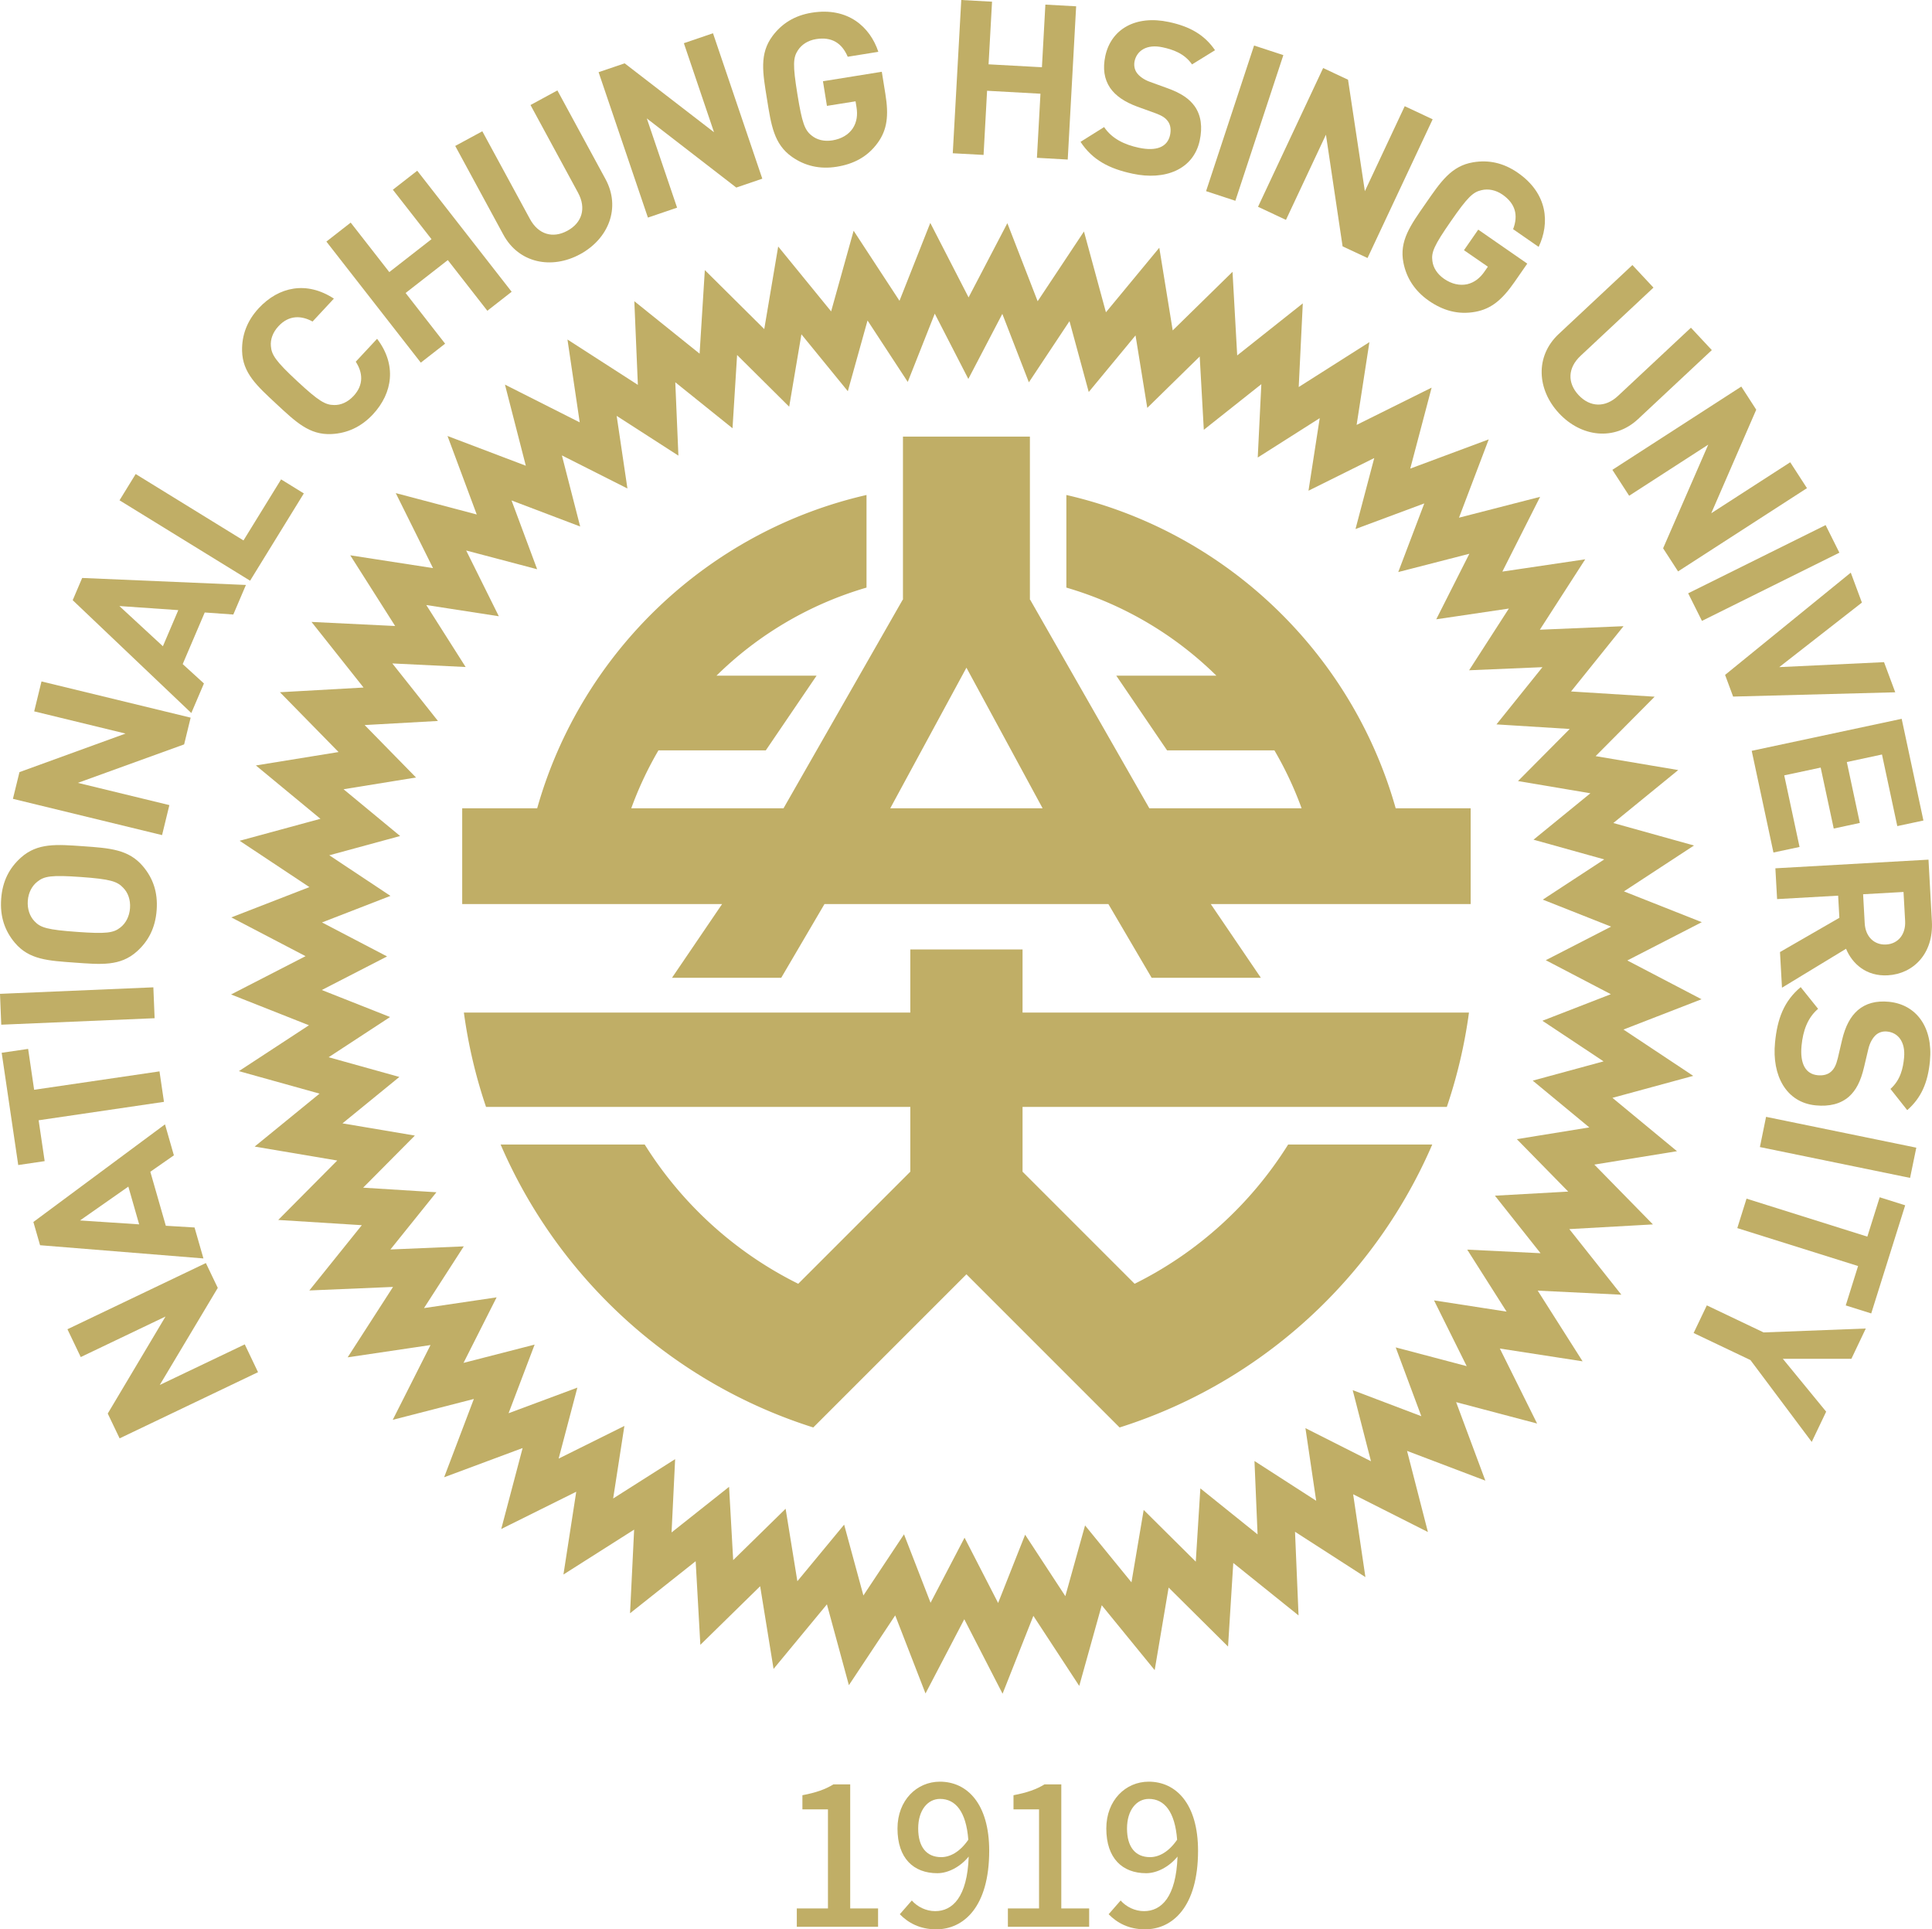 <svg xmlns="http://www.w3.org/2000/svg" viewBox="0 0 8011.04 7999.58"><defs><style>.cls-1{fill:#c0ae66;}</style></defs><title>資產 1</title><g id="圖層_2" data-name="圖層 2"><g id="圖層_1-2" data-name="圖層 1"><path class="cls-1" d="M903,5340,662.44,5742.52l352.49-168.3,55,115.23L496,5963.9,446.76,5861l239.55-402.29L334.79,5626.81l-55.13-115.36,574-274.45Z"/><path class="cls-1" d="M721,4790.36l-97.67,68.1,64.22,223.93,119.11,7.14,36.84,128.32-677.34-54.76-27.75-96.34,545.75-404.83Zm-389.2,270L577,5076.57,532.18,4920Z"/><path class="cls-1" d="M141.53,4518.58l519.82-76.34,18.54,126.38L160.19,4645l25,169.4L75.61,4830.59,7,4365.18l109.66-16.12Z"/><path class="cls-1" d="M641.11,4221.83l-635.9,26.9L0,4120.77l635.9-27Z"/><path class="cls-1" d="M593,3592.23c41.2,48.95,62,106.63,56.59,181s-34.42,129.41-82.28,172.06c-68.94,61.55-148.07,53.92-257.61,46s-189-11.75-248.28-82.39c-41.32-49.2-62-107.84-56.58-182S39.14,3598.53,87,3555.63c68.83-61.31,148.19-54.64,257.73-46.89S533.64,3521.46,593,3592.23ZM155,3655.6c-21.81,17-37.2,44.47-39.75,79.25s8.61,65.06,27.75,84.94c25,26.9,53.8,35.26,175.94,44.1s152,4.36,180.42-18.42c21.82-17,37.33-45.31,39.75-80.21s-8.6-64.22-27.87-83.85c-24.84-26.9-53.68-36.35-175.82-45.08S183.45,3632.7,155,3655.6Z"/><path class="cls-1" d="M763.5,3086.46,322.8,3246l379.51,92.21L672,3462.58,53.56,3312.2,80.7,3201.45l439.85-159.82-378.78-92.09,30.29-124.08,618.46,150.13Z"/><path class="cls-1" d="M967.43,2548l-118.51-8.48-91.36,214,88.09,80.34L793.3,2956.44,301.47,2488.6l39.26-92.21,679,29ZM495,2512.84l180.43,166.73,63.85-149.77Z"/><path class="cls-1" d="M1037,2407.78,495.59,2074.44l67-108.93,447,275.3,155.95-253.13,94.27,58.17Z"/><path class="cls-1" d="M1546.38,1718c-49,52.59-107.36,78.52-171.33,81.67-92.34,4.84-149-50.65-229.74-125.53-80.22-74.77-139.59-127.48-141.53-219.81-1.33-64,20.36-124.08,69.31-176.67,83.36-89.42,198.35-113.29,311.41-39.5l-88.46,95c-46-25.2-97.42-27.87-141.28,19.39-23.75,25.44-34,55-31.51,82.39,2.67,36.36,19.87,62.53,109.3,145.65,89.67,83.37,116.81,98.63,153.4,98.76,27.63.6,56.22-11.88,80-37.45,43.87-47.13,37.81-98.14,9.21-142.13l88.46-95C1645.26,1512.21,1629,1629,1546.38,1718Z"/><path class="cls-1" d="M2020.76,1288.53l-163.94-210.11-175,136.44L1845.67,1425l-100.81,78.64-391.5-502L1454.17,923l160.07,205.14,175-136.44L1629,786.64l101.06-78.76,391.5,501.89Z"/><path class="cls-1" d="M2405.48,1054.06c-118.14,64.1-254.21,37.45-318.44-81.3L1887.6,605.13l112.32-60.83,197.39,363.51c34.9,64.46,94.76,81.91,155.34,49s79.25-92.93,44.35-157.52L2199.73,435.49l111.48-60.59,199.45,367.63C2575.12,861.28,2523.5,990,2405.48,1054.06Z"/><path class="cls-1" d="M3053,777.67,2682,491,2807.53,861l-120.93,41.2L2482.06,299.29l108.09-36.71L2960.69,548.3,2835.64,179.09l120.8-41.2,204.42,603Z"/><path class="cls-1" d="M3640.45,590.83c-43.38,60.34-102,89.54-171.09,100.57-70.64,11.39-132.8-4-185.15-40.83-75.61-53-86.51-132-104-240.41s-32-186.72,23-260.88c38.29-51.13,90.64-85.06,163.22-96.69,149.76-24,241.37,59.13,275.66,162.25l-127,20.47c-24.11-56.95-66.52-83.6-131.1-73.18-34.42,5.45-60.35,23.26-75.37,46.28-20.12,30.54-21.81,60.59-2.3,181.52s30.65,149.89,59.49,172.3c21.33,17.45,51.5,25.45,86,19.75,38.05-6.18,66.89-24.11,84.09-49.56,17.21-26.41,20.85-56,15.51-88.57l-3.87-23.75L3428.89,439l-16.48-102.15,244-39.25,14.78,91.72C3686,480.32,3678.26,537.51,3640.45,590.83Z"/><path class="cls-1" d="M4299.62,654.32l14.66-265.73-221.37-12.23-14.55,266-127.71-6.91L3985.91,0,4113.5,7,4099.09,266.7l221.25,12.11,14.3-259.67,127.59,7-34.89,635.42Z"/><path class="cls-1" d="M4696.7,720.24c-97.3-20.6-166.61-56.71-216.29-132.08l97.78-61.31c32.11,48,84.1,72.95,143.59,85.67,73.67,15.75,119.11-2.91,129.9-52.59,4.6-21.93,2.18-41.56-8.73-56.71-10.18-14.05-23.26-23.26-51.86-33.8L4716,442.27c-53.2-19.63-90.16-44.83-113.18-78.27-24.11-36.11-30.78-79.49-19.63-131.84,24-111,125.05-170.61,263.67-140.92C4935,110,4994.42,144.68,5038.16,208.17l-95.36,58.89c-32.48-46.29-80-61.8-122.39-71-66.4-14.17-106.5,14.79-115.83,57.44-3.16,15.75-1.46,33.44,9.45,48.71,10.17,13.93,28.71,28,54,37.08l73.43,26.66c56.71,20.35,90.15,44,112,74.15,27.38,38.78,33,87.49,21.2,142.5C4948.73,703,4830.71,749.08,4696.7,720.24Z"/><path class="cls-1" d="M5001,792.58l199-603.8,121.41,39.75-199,604Z"/><path class="cls-1" d="M5567.07,1021.47l-69.07-463L5332.24,911.69,5216.4,857.4l270-575.31,103.24,48.46L5659.4,792.7l165.28-352.37,115.84,54.29-270.09,575.2Z"/><path class="cls-1" d="M6117.91,1292.77c-72.94,13.45-135.71-5.94-193.15-45.68-58.88-41-93.05-95-105.41-157.77-17.94-90.39,28.83-154.61,91.6-244.88,62.53-90.27,106.39-156.43,197.51-171.58,63.25-10.54,124.32,1.46,184.91,43.26,124.92,86.52,133.41,209.38,86.63,307.53l-105.9-73.43c22-57.43,9.81-105.9-43.86-143.22-28.72-19.87-59.74-25-86.64-18.66-35.75,7.87-57.92,28.47-127.47,128.92-69.8,100.45-81.91,129-76.7,165.16,3.39,27.26,19.75,53.8,48.46,73.67,31.87,22.05,65.07,28.72,95.24,22.54,30.66-7.15,53.8-25.81,72.59-53l13.81-19.88-99.12-68.34,59.13-85.3,203.33,140.92-52.83,76.1C6227.45,1244.91,6182.25,1280.77,6117.91,1292.77Z"/><path class="cls-1" d="M6464.7,1713.84c-91.85-98.27-100.09-236.77-1.57-328.86l305.59-286,87.36,93.54-302.2,282.81c-53.55,50.05-55.37,112.21-8.24,162.86,47.14,50.28,109.91,53.31,163.34,3.39l302.44-282.81,86.64,92.82-305.47,285.72C6694.08,1829.68,6556.31,1812,6464.7,1713.84Z"/><path class="cls-1" d="M6896.07,2273.41l187.21-429.8-328,211.93-69.55-107.48,534.6-345.21,61.92,95.84L7095.76,2128l327.4-211.32L7492.59,2024l-534.48,345.21Z"/><path class="cls-1" d="M7000,2460,7569.9,2177.2,7627,2291.58l-569.86,282.81Z"/><path class="cls-1" d="M7186.39,2888.23l-33.32-89.91,521.16-424,46.16,124.2L7377.6,2766.09l434.52-20.6,46.53,125Z"/><path class="cls-1" d="M7263.46,3113.12l621.85-132.68,90.15,421.67-108.33,23.14-63.49-296.86-145.77,31.26,53.92,252.52-108.2,23.26-54.17-252.76-151.1,32.23,63.5,296.87-108.21,23Z"/><path class="cls-1" d="M7380.75,3947.5l246.22-142-5.09-91.85-253.12,14.3-7.15-127.71,634.93-35.87,14.06,256.15c7.27,133.29-76.58,217.38-182.73,223.44-89.18,5.09-147.34-47.86-173.27-110L7389,4095.33Zm518.86-128.8-6.67-120.33-167.58,9.45,6.67,120.33c3,56.1,39.74,90.75,88.81,88.09S7902.63,3874.8,7899.61,3818.7Z"/><path class="cls-1" d="M7360.15,4322.89c9.45-98.88,37.08-172.06,106.39-230l72.22,90c-44.11,37.44-62.77,92-68.58,152.31-7.27,75.24,16.48,118.26,67.12,123.11,22.3,2.06,41.45-2.55,55.26-15,12.84-11.75,20.48-25.81,27.87-55.62L7638.6,4310c13.33-55.25,34.17-94.75,64.71-121.41,33.2-28.35,75.61-40,128.92-34.9,112.94,11,183.7,104.69,170.25,245.86-8.6,89.66-36.23,152.67-94.15,203.44l-69.55-88c42.17-37.56,52.34-86.51,56.46-129.41,6.43-67.85-26.78-104.45-70.52-108.57-15.75-1.69-33.2,2.19-47,14.79-12.85,11.87-24.6,31.74-30.78,58.16L7729,4425.88c-13.94,58.89-33.45,94.76-61.07,120-35.26,31.75-83,42.77-139.11,37.32C7406.08,4571.29,7346.82,4459.33,7360.15,4322.89Z"/><path class="cls-1" d="M7323,4630.78l622.94,127.84-25.81,125.29-622.69-127.84Z"/><path class="cls-1" d="M7704.52,5249.36l-500.8-157.28L7242,4969.94l500.92,157.52,51.26-163.22,105.66,33.33-140.8,448.33-105.66-33.2Z"/><path class="cls-1" d="M7258.25,5639.29l-235.68-112.21,54.77-114.63,235.44,112.21,423.73-16.24L7676.77,5634H7392.51l179.69,219.2-59.86,125.41Z"/><path class="cls-1" d="M4475.11,6990.3l93.25-334.48,219.51,269.05,57.8-342.38,246.42,244.63,21.69-346.59,270.66,217.59-14.65-346.94,291.89,188.06-50.85-343.55,310,156.56-86.5-336.35L6159,6139.16l-121.16-325.42,335.75,88.69-154.51-311,343.17,53.06-186.15-293.13,346.82,16.93-215.76-272.06,346.71-19.44-243-248,342.76-55.57L6686,4552,7021,4460.86l-289.28-192.07,323.69-125.62L6747.7,3982.39l308.78-158.76L6733.61,3695.9l290.52-190.19-334.49-93.27,269.09-219.51-342.45-57.8L6861,2888.7,6514.36,2867l217.58-270.66L6385,2611l188.09-291.92L6229.54,2370l156.53-310-336.31,86.47L6173,1821.81,5847.6,1943l88.65-335.75-311,154.51,53-343.18-293.12,186.18,16.92-346.85-272,215.79L5110.65,1127l-248,243L4807,1027.23l-221.25,267.64-91.09-335.09-192.05,289.29L4177,925.35l-160.76,307.79L3857.44,924.31l-127.73,322.91L3539.55,956.68l-93.28,334.48-219.52-269.07L3169,1364.51l-246.43-244.66-21.68,346.58-270.66-217.55,14.68,346.94-291.93-188.07,50.82,343.51-310-156.53,86.48,336.32-324.65-123.26,121.17,325.43L1641,2044.55l154.51,311-343.16-53.08,186.15,293.13-346.82-16.91,215.79,272.06-346.72,19.44,243.07,248-342.81,55.56L1328.7,3395l-335.1,91.1,289.31,192.06L959.19,3803.8,1267,3964.59,958.14,4123.35l322.91,127.73L990.5,4441.27,1325,4534.54l-269.06,219.51,342.41,57.8-244.66,246.42L1500.27,5080l-217.59,270.65,347-14.67-188.1,291.92L1785.12,5577l-156.56,310,336.31-86.5-123.26,324.67L2167.06,6004l-88.68,335.73,311-154.51-53.07,343.2,293.13-186.15-16.93,346.82,272.06-215.8L2904,6820,3152,6577l55.58,342.77,221.24-267.62,91.1,335.11L3712,6697.89l125.61,323.73,160.77-307.78,158.78,308.82,127.72-322.91ZM4138.7,6646.45l-139.18-270.68-140.94,269.81-110.11-283.8-168.41,253.59-79.84-293.74-193.95,234.61-48.72-300.47-217.43,213-17-303.92-238.5,189.15L2799.44,6050l-257,163.21L2589,5912.38l-272.62,135.46,77.7-294.34-285.27,106.2,108.06-284.58L1922,5650.92l137.22-271.73-301.12,44.58L1923,5167.86l-304.14,12.85,190.74-237.27-303.83-19,214.46-216-300.14-50.65,235.85-192.45-293.23-81.75,254.71-166.72-283.05-112L1605,3965.68l-269.81-140.94L1619,3714.63l-253.6-168.39,293.75-79.85-234.62-193.95L1725,3223.73,1512,3006.31l303.93-17-189.15-238.51,304,14.84-163.21-257,300.83,46.53L1933,2282.54l294.31,77.71L2121.11,2075l284.58,108.06-75.81-294.83,271.74,137.2L2557,1724.3,2813,1889.17,2800.09,1585l237.29,190.71,19-303.81,216,214.45,50.7-300.15,192.44,235.87,81.73-293.23L3764,1583.58l112-283.09,139.21,270.74,140.94-269.82,110.08,283.8,168.41-253.61,79.84,293.74,194-234.61,48.7,300.48,217.43-213.07,17,303.94,238.53-189.16L5215.22,1897l257-163.22-46.55,300.84,272.65-135.44-77.73,294.32,285.27-106.2-108,284.58,294.8-75.8L5955.4,2567.8l301.08-44.58-164.84,255.9,304.15-12.85-190.71,237.26,303.79,19-214.45,216,300.17,50.65-235.88,192.43,293.22,81.77-254.7,166.72,283.08,112-270.72,139.17,269.8,141-283.76,110.12,253.56,168.37-293.71,79.86,234.61,193.95-300.5,48.72,213.06,217.41-303.93,17,189.18,238.5-304.08-14.84,163.21,257-300.83-46.54,135.46,272.61-294.34-77.69L5893.52,5872l-284.58-108.06,75.8,294.82L5413,5921.54l44.55,301.12-255.87-164.88L5214.53,6362l-237.25-190.74-19,303.83-216-214.46-50.65,300.17-192.45-235.89-81.76,293.2L4250.67,6363.4Z"/><path class="cls-1" d="M5553.85,4198.39H4240V3936.63H3774.62v261.76H1923.53a2089.74,2089.74,0,0,0,91.8,391.17H3774.62v268.62l-464.7,464.71c-262.05-129.9-482.49-330.81-636.66-577.45h-597.5c174.16,403.74,470.8,742.24,843.57,968a2092.39,2092.39,0,0,0,452.88,205.27l444.51-444.51L3999.93,5291l7.38-7.38,7.38,7.38,183.21,183.22,444.51,444.51a2092.53,2092.53,0,0,0,452.87-205.27c372.79-225.79,669.42-564.29,843.58-968h-597.5c-154.17,246.64-374.61,447.55-636.66,577.45L4240,4858.18V4589.56H5999.29a2089.74,2089.74,0,0,0,91.8-391.17H5553.85Z"/><path class="cls-1" d="M6049.63,3351.44H5787.24C5605,2705.37,5080.31,2203.17,4421.67,2052.36v384a1475.48,1475.48,0,0,1,622,365.08H4628.58l210.72,309.9h445.11a1470.17,1470.17,0,0,1,112.7,240.09H4765.78l-494.11-864.69-1.17-.43v-85.66h0V1810.3H3744.12v590.36h0v85.66l-1.17.43-494.11,864.69H2617.51a1471,1471,0,0,1,112.7-240.09h445.1L3386,2801.45H2971a1475.38,1475.38,0,0,1,622-365.08v-384c-658.64,150.81-1183.29,653-1365.57,1299.08H1916.52v397H2994.18l-207.82,305.87h452.92l179.44-305.87H4595.9l179.43,305.87h452.94l-207.83-305.87H6098.1v-397Zm-1779.12,0H3691.42l52.7-97.27,263.19-485.73,263.19,485.73,52.71,97.27Z"/><path class="cls-1" d="M3525.38,7398.61h-69.79c-33.69,20.85-73,34.48-128.4,44.91v58.58h105.93v410.81H3303.94v76.23h337v-76.23H3525.38Z"/><path class="cls-1" d="M3897.14,7387.36c-95.48,0-175.72,77-175.72,194.18,0,123.56,66.61,185.35,165.28,185.35,44.94,0,95.49-26.47,130-69-5.63,168.49-67.39,226.28-138.81,226.28-37.72,0-73.81-17.66-97.07-44.13L3731.05,7937c34.5,35.31,82.64,62.6,150.84,62.6,114,0,219.84-93.08,219.84-325.77C4101.73,7478.84,4010.28,7387.36,3897.14,7387.36Zm5.63,312.92c-61.8,0-95.49-43.32-95.49-118.74,0-77,40.1-122.76,90.67-122.76,64.17,0,108.3,52.94,117.15,169.3C3979.78,7679.43,3938.86,7700.28,3902.77,7700.28Z"/><path class="cls-1" d="M4400.66,7398.61h-69.8c-33.69,20.85-73,34.48-128.39,44.91v58.58h105.92v410.81H4179.21v76.23h337v-76.23H4400.66Z"/><path class="cls-1" d="M4763,7387.36c-95.48,0-175.71,77-175.71,194.18,0,123.56,66.6,185.35,165.27,185.35,44.95,0,95.49-26.47,130-69-5.62,168.49-67.38,226.28-138.8,226.28-37.72,0-73.83-17.66-97.08-44.13L4597,7937c34.51,35.31,82.64,62.6,150.84,62.6,113.95,0,219.85-93.08,219.85-325.77C4967.64,7478.84,4876.18,7387.36,4763,7387.36Zm5.63,312.92c-61.8,0-95.49-43.32-95.49-118.74,0-77,40.1-122.76,90.67-122.76,64.17,0,108.3,52.94,117.15,169.3C4845.68,7679.43,4804.77,7700.28,4768.67,7700.28Z"/></g></g></svg>